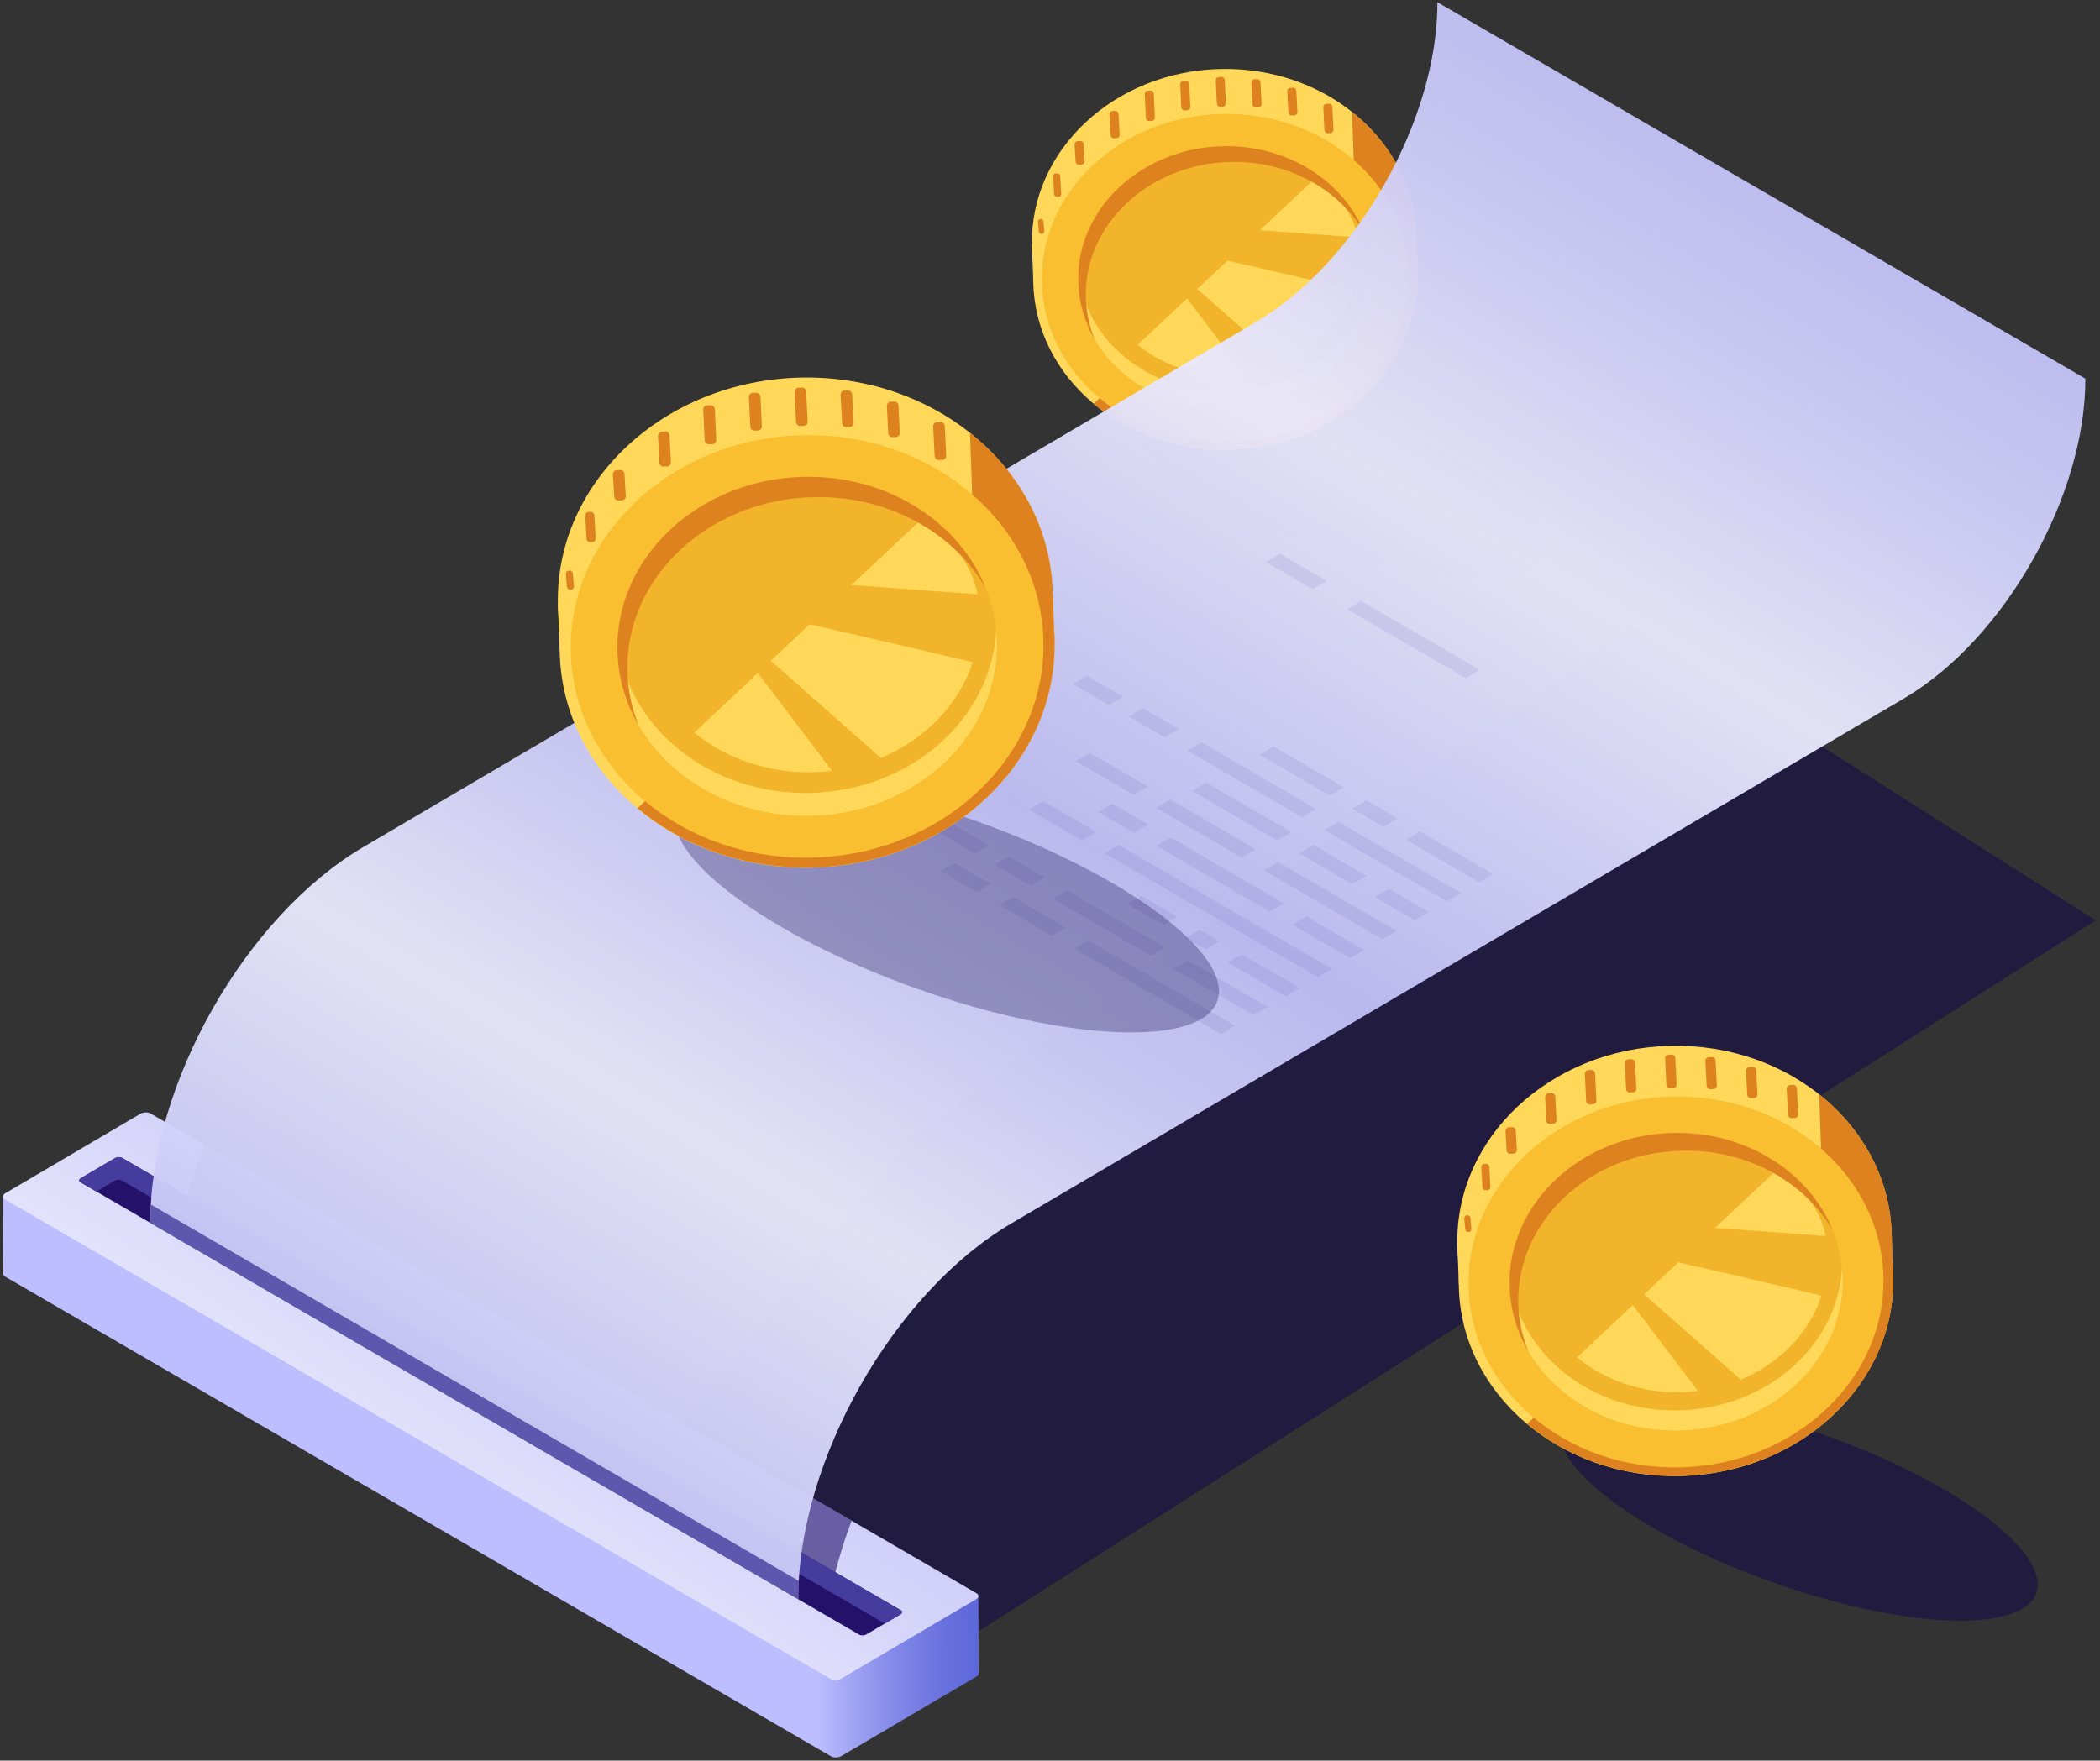 <svg width="378" height="317" viewBox="0 0 378 317" fill="none" xmlns="http://www.w3.org/2000/svg">
<rect x="0" y="0" width="378" height="317" fill="#333333" stroke="none"/>
<path opacity="0.5" d="M172.897 295.775L377.234 165.707L294.008 112.809L164.452 204.207L105.666 278.394L172.897 295.775Z" fill="#0F054C"/>
<path opacity="0.5" d="M277.931 99.587C280.173 93.1 265.056 81.841 244.166 74.438C223.277 67.036 204.526 66.294 202.284 72.781C200.042 79.269 215.159 90.528 236.048 97.93C256.938 105.332 275.689 106.074 277.931 99.587Z" fill="#0F054C"/>
<path d="M255.182 49.204L254.909 42.528L253.39 38.621L252.417 41.851L255.182 49.204Z" fill="#DD821F"/>
<path d="M185.991 50.482L185.733 43.93C185.733 43.93 191.202 49.452 191.202 49.59C191.217 49.713 185.991 50.482 185.991 50.482Z" fill="#FFD85A"/>
<path d="M221.065 69.892C240.174 69.431 255.319 59.602 254.924 42.512C254.514 25.439 238.701 11.964 219.607 12.426C200.498 12.887 185.353 27.1 185.748 44.189C186.143 61.278 201.956 70.369 221.065 69.892Z" fill="#FFD85A"/>
<path d="M221.307 80.975C240.412 80.512 255.573 66.292 255.17 49.214C254.767 32.135 238.952 18.665 219.847 19.127C200.742 19.59 185.582 33.81 185.985 50.888C186.388 67.967 202.202 81.437 221.307 80.975Z" fill="#FFD85A"/>
<path d="M244.731 27.762C251.005 33.191 254.984 40.759 255.182 49.204C255.592 66.278 240.432 80.506 221.323 80.967C211.875 81.198 203.232 78.014 196.867 72.677L244.731 27.762Z" fill="#DD821F"/>
<path d="M221.274 79.596C239.523 79.154 254.005 65.57 253.62 49.256C253.235 32.942 238.129 20.075 219.879 20.517C201.63 20.958 187.148 34.542 187.533 50.856C187.918 67.17 203.024 80.037 221.274 79.596Z" fill="#F9BF30"/>
<path d="M221.137 73.765C235.789 73.411 247.416 62.507 247.107 49.411C246.797 36.316 234.669 25.987 220.018 26.342C205.366 26.697 193.739 37.6 194.048 50.696C194.358 63.792 206.486 74.12 221.137 73.765Z" fill="#F2B42A"/>
<path d="M194.057 50.681C194.042 50.142 194.057 49.604 194.087 49.066C195.303 61.386 207.029 70.862 221.065 70.523C235.116 70.185 246.372 60.14 246.995 47.773C247.04 48.312 247.086 48.835 247.101 49.389C247.405 62.478 235.784 73.384 221.141 73.753C206.498 74.107 194.376 63.77 194.057 50.681Z" fill="#FFD85A"/>
<path d="M215.506 52.033L220.944 46.926C226.184 48.126 235.951 50.387 243.744 52.233C241.8 58.139 237.076 63.015 230.893 65.599L215.506 52.033Z" fill="#FFD85A"/>
<path d="M224.058 67.428C223.192 67.536 222.311 67.597 221.414 67.628C215.004 67.782 209.156 65.659 204.781 62.075L213.668 53.738L224.058 67.428Z" fill="#FFD85A"/>
<path d="M226.777 41.45L237.03 31.836C240.478 34.882 243.562 38.25 244.397 42.742L226.777 41.45Z" fill="#FFD85A"/>
<path d="M221.414 29.159C206.771 29.513 195.136 40.419 195.455 53.524C195.515 56.185 196.077 58.708 197.034 61.076C195.227 57.969 194.163 54.447 194.072 50.694C193.769 37.604 205.389 26.698 220.032 26.329C231.713 26.052 241.784 32.559 245.551 41.849C241.04 34.097 231.865 28.898 221.414 29.159Z" fill="#DD821F"/>
<path d="M254.909 42.526C254.969 45.064 255.197 46.909 254.605 49.278C253.845 46.771 252.19 39.28 252.19 39.28L249.562 33.327L247.374 31.497L243.668 28.759L243.364 20.176C250.276 25.652 254.711 33.589 254.909 42.526Z" fill="#DD821F"/>
<path d="M187.981 41.653L187.829 39.899C187.829 39.653 187.632 39.453 187.389 39.453H187.252C187.024 39.453 186.827 39.669 186.842 39.915L186.994 41.668C186.994 41.914 187.191 42.114 187.434 42.114H187.571C187.799 42.114 187.981 41.899 187.981 41.653Z" fill="#DD821F"/>
<path d="M191.019 34.9L190.837 31.731C190.837 31.439 190.609 31.208 190.336 31.223H190.032C189.758 31.223 189.561 31.47 189.561 31.762L189.743 34.93C189.743 35.223 189.971 35.438 190.244 35.438H190.548C190.807 35.438 191.019 35.192 191.019 34.9Z" fill="#DD821F"/>
<path d="M195.227 29.025L195.045 25.964C195.029 25.641 194.786 25.38 194.483 25.395L193.951 25.411C193.647 25.411 193.419 25.687 193.419 26.011L193.601 29.071C193.617 29.395 193.86 29.656 194.164 29.641L194.695 29.625C194.999 29.625 195.242 29.348 195.227 29.025Z" fill="#DD821F"/>
<path d="M201.531 24.269L201.333 20.546C201.318 20.223 201.075 19.962 200.771 19.977L200.24 19.993C199.936 19.993 199.708 20.27 199.708 20.593L199.905 24.315C199.921 24.638 200.164 24.899 200.467 24.884L200.999 24.869C201.303 24.869 201.546 24.592 201.531 24.269Z" fill="#DD821F"/>
<path d="M207.88 21.162L207.683 16.886C207.667 16.563 207.424 16.302 207.121 16.317L206.589 16.332C206.285 16.332 206.057 16.609 206.057 16.932L206.255 21.209C206.27 21.532 206.513 21.793 206.817 21.778L207.348 21.762C207.652 21.747 207.88 21.485 207.88 21.162Z" fill="#DD821F"/>
<path d="M214.26 19.259L214.063 15.136C214.063 14.813 213.804 14.552 213.501 14.567L212.969 14.582C212.665 14.582 212.437 14.859 212.437 15.182L212.635 19.305C212.65 19.628 212.893 19.889 213.197 19.874L213.728 19.858C214.017 19.858 214.26 19.581 214.26 19.259Z" fill="#DD821F"/>
<path d="M220.655 18.609L220.458 14.425C220.442 14.102 220.199 13.841 219.895 13.856L219.364 13.871C219.06 13.871 218.832 14.148 218.832 14.471L219.03 18.655C219.045 18.978 219.288 19.24 219.592 19.224L220.123 19.209C220.427 19.194 220.67 18.932 220.655 18.609Z" fill="#DD821F"/>
<path d="M227.08 18.742L226.883 14.82C226.868 14.497 226.625 14.235 226.321 14.251L225.789 14.266C225.485 14.266 225.258 14.543 225.258 14.866L225.455 18.788C225.47 19.111 225.713 19.373 226.017 19.357L226.549 19.342C226.853 19.327 227.08 19.065 227.08 18.742Z" fill="#DD821F"/>
<path d="M233.536 20.162L233.339 16.378C233.323 16.055 233.08 15.794 232.777 15.809L232.245 15.825C231.941 15.825 231.713 16.102 231.713 16.424L231.911 20.224C231.926 20.547 232.169 20.808 232.473 20.793L233.004 20.777C233.308 20.762 233.536 20.485 233.536 20.162Z" fill="#DD821F"/>
<path d="M240.022 23.364L239.825 19.257C239.825 18.934 239.567 18.673 239.263 18.688L238.731 18.703C238.427 18.703 238.199 18.98 238.199 19.303L238.397 23.41C238.412 23.733 238.655 23.995 238.959 23.98L239.491 23.964C239.794 23.949 240.037 23.687 240.022 23.364Z" fill="#DD821F"/>
<path d="M0.536 215.499L0.581 229.343H0.596C0.581 229.527 0.688 229.712 0.916 229.85L149.596 316.234C150.082 316.511 150.933 316.481 151.479 316.157L175.708 301.899C175.981 301.745 176.118 301.545 176.148 301.345V301.329C176.148 301.314 176.148 301.299 176.148 301.283L176.103 287.301L164.345 294.1L27.164 214.391C26.678 214.115 25.827 214.145 25.28 214.468L16.971 219.36L0.536 215.499Z" fill="url(#paint0_linear_203_867)"/>
<path d="M27.103 200.484L175.784 286.868C176.27 287.145 176.209 287.652 175.647 287.975L151.419 302.234C150.857 302.557 150.021 302.604 149.535 302.311L0.855 215.927C0.369 215.65 0.429 215.143 0.991 214.82L25.22 200.561C25.782 200.238 26.617 200.191 27.103 200.484Z" fill="url(#paint1_linear_203_867)"/>
<path opacity="0.6" d="M32.48 221.298L149.307 287.932C150.173 283.24 151.525 278.487 153.302 273.796L36.688 206.039C34.759 211.1 33.331 216.253 32.48 221.298Z" fill="#24126A"/>
<path d="M21.954 208.466L162.143 289.928C162.477 290.128 162.432 290.467 162.052 290.682L155.961 294.266C155.581 294.497 155.004 294.512 154.669 294.327L14.48 212.865C14.146 212.665 14.192 212.327 14.571 212.112L20.663 208.528C21.042 208.297 21.635 208.282 21.954 208.466Z" fill="#24126A"/>
<path d="M14.495 212.868L17.351 214.529L20.632 212.591C21.012 212.36 21.589 212.345 21.923 212.529L159.272 292.33L162.067 290.684C162.447 290.454 162.492 290.115 162.158 289.931L21.969 208.469C21.635 208.269 21.058 208.299 20.678 208.53L14.587 212.114C14.192 212.329 14.161 212.668 14.495 212.868Z" fill="#453C9E"/>
<path opacity="0.96" d="M375.366 68.171L258.737 0.398C258.797 21.564 244.184 47.328 226.123 57.957L65.397 152.509C44.162 164.999 26.997 195.286 27.058 220.158L143.687 287.931C143.626 263.058 160.791 232.772 182.027 220.281L342.753 125.729C360.814 115.101 375.411 89.336 375.366 68.171Z" fill="url(#paint2_linear_203_867)"/>
<path opacity="0.8" d="M27.058 220.174L143.687 287.947C143.687 286.855 143.733 285.747 143.793 284.64H143.778L27.164 216.883C27.088 217.975 27.058 219.082 27.058 220.174Z" fill="#453C9E"/>
<g opacity="0.32">
<path opacity="0.32" d="M195.941 169.352L222.356 184.703L219.82 186.195L193.404 170.844L195.941 169.352Z" fill="#453C9E"/>
<path opacity="0.32" d="M182.391 161.477L191.9 167.014L189.363 168.506L179.854 162.984L182.391 161.477Z" fill="#453C9E"/>
<path opacity="0.32" d="M171.895 155.383L178.351 159.136L175.814 160.628L169.358 156.875L171.895 155.383Z" fill="#453C9E"/>
<path opacity="0.32" d="M213.774 172.922L228.159 181.29L225.622 182.782L211.222 174.414L213.774 172.922Z" fill="#453C9E"/>
<path opacity="0.32" d="M192.098 160.324L209.733 170.584L207.197 172.076L189.546 161.832L192.098 160.324Z" fill="#453C9E"/>
<path opacity="0.32" d="M181.601 154.23L188.057 157.984L185.52 159.476L179.049 155.722L181.601 154.23Z" fill="#453C9E"/>
<path opacity="0.32" d="M171.606 148.418L178.062 152.187L175.525 153.679L169.07 149.925L171.606 148.418Z" fill="#453C9E"/>
<path opacity="0.32" d="M223.556 171.828L233.961 177.873L231.425 179.365L221.004 173.32L223.556 171.828Z" fill="#453C9E"/>
<path opacity="0.32" d="M215.961 167.414L219.516 169.475L216.979 170.967L213.409 168.906L215.961 167.414Z" fill="#453C9E"/>
<path opacity="0.32" d="M205.465 161.305L211.921 165.058L209.384 166.55L202.913 162.797L205.465 161.305Z" fill="#453C9E"/>
<path opacity="0.32" d="M201.333 152.125L239.779 174.459L237.227 175.951L198.797 153.617L201.333 152.125Z" fill="#453C9E"/>
<path opacity="0.32" d="M187.784 144.25L197.293 149.772L194.756 151.28L185.247 145.742L187.784 144.25Z" fill="#453C9E"/>
<path opacity="0.32" d="M235.162 164.984L245.582 171.045L243.03 172.537L232.625 166.492L235.162 164.984Z" fill="#453C9E"/>
<path opacity="0.32" d="M210.721 150.785L231.121 162.644L228.584 164.137L208.184 152.277L210.721 150.785Z" fill="#453C9E"/>
<path opacity="0.32" d="M200.224 144.695L206.68 148.448L204.143 149.941L197.688 146.187L200.224 144.695Z" fill="#453C9E"/>
<path opacity="0.32" d="M230.073 155.246L251.385 167.629L248.848 169.121L227.536 156.738L230.073 155.246Z" fill="#453C9E"/>
<path opacity="0.32" d="M210.63 143.941L226.032 152.894L223.496 154.401L208.093 145.449L210.63 143.941Z" fill="#453C9E"/>
<path opacity="0.32" d="M196.184 135.559L206.589 141.604L204.052 143.096L193.632 137.051L196.184 135.559Z" fill="#453C9E"/>
<path opacity="0.32" d="M249.987 160.031L257.187 164.215L254.65 165.707L247.45 161.523L249.987 160.031Z" fill="#453C9E"/>
<path opacity="0.32" d="M236.437 152.156L245.962 157.694L243.41 159.186L233.901 153.648L236.437 152.156Z" fill="#453C9E"/>
<path opacity="0.32" d="M217.085 140.91L232.412 149.816L229.875 151.308L214.549 142.402L217.085 140.91Z" fill="#453C9E"/>
<path opacity="0.32" d="M240.949 147.988L262.99 160.801L260.453 162.293L238.412 149.48L240.949 147.988Z" fill="#453C9E"/>
<path opacity="0.32" d="M216.25 133.637L236.908 145.65L234.372 147.142L213.713 135.144L216.25 133.637Z" fill="#453C9E"/>
<path opacity="0.32" d="M205.754 127.543L212.225 131.296L209.673 132.788L203.217 129.035L205.754 127.543Z" fill="#453C9E"/>
<path opacity="0.32" d="M195.683 121.684L202.138 125.437L199.602 126.929L193.146 123.176L195.683 121.684Z" fill="#453C9E"/>
<path opacity="0.32" d="M255.592 149.711L268.792 157.386L266.256 158.878L253.055 151.203L255.592 149.711Z" fill="#453C9E"/>
<path opacity="0.32" d="M142.35 138.218L124.046 127.574L121.494 129.066L139.813 139.711L142.35 138.218Z" fill="#453C9E"/>
<path opacity="0.32" d="M144.234 132.528L129.849 124.16L127.312 125.652L141.697 134.02L144.234 132.528Z" fill="#453C9E"/>
<path opacity="0.32" d="M146.072 126.791L135.651 120.746L133.115 122.238L143.52 128.298L146.072 126.791Z" fill="#453C9E"/>
<path opacity="0.32" d="M156.599 126.127L141.454 117.328L138.917 118.82L154.062 127.619L156.599 126.127Z" fill="#453C9E"/>
<path opacity="0.32" d="M157.677 119.963L147.257 113.918L144.72 115.41L155.14 121.47L157.677 119.963Z" fill="#453C9E"/>
<path opacity="0.32" d="M166.275 118.176L153.074 110.5L150.523 111.992L163.738 119.668L166.275 118.176Z" fill="#453C9E"/>
<path opacity="0.32" d="M166.077 111.27L158.877 107.086L156.325 108.578L163.525 112.762L166.077 111.27Z" fill="#453C9E"/>
<path opacity="0.32" d="M178.624 111.778L164.68 103.672L162.143 105.164L176.087 113.27L178.624 111.778Z" fill="#453C9E"/>
<path opacity="0.32" d="M183.698 107.929L170.482 100.254L167.946 101.746L181.146 109.422L183.698 107.929Z" fill="#453C9E"/>
<path opacity="0.32" d="M245.946 144.094L251.552 147.355L249.015 148.862L243.395 145.586L245.946 144.094Z" fill="#453C9E"/>
<path opacity="0.32" d="M229.253 134.406L241.906 141.759L239.369 143.251L226.716 135.898L229.253 134.406Z" fill="#453C9E"/>
<path opacity="0.32" d="M245.05 108.211L266.392 120.609L263.84 122.101L242.513 109.703L245.05 108.211Z" fill="#453C9E"/>
<path opacity="0.32" d="M230.437 99.719L238.838 104.595L236.301 106.087L227.901 101.211L230.437 99.719Z" fill="#453C9E"/>
</g>
<path opacity="0.3" d="M219.125 180.194C222.013 171.838 202.547 157.338 175.647 147.806C148.748 138.274 124.601 137.321 121.714 145.676C118.826 154.031 138.292 168.532 165.191 178.064C192.091 187.595 216.238 188.549 219.125 180.194Z" fill="#0F054C"/>
<path d="M189.819 115.304L189.485 106.706L187.51 101.676L186.265 105.844L189.819 115.304Z" fill="#DD821F"/>
<path d="M100.745 116.949L100.41 108.52C100.41 108.52 107.459 115.641 107.459 115.811C107.474 115.98 100.745 116.949 100.745 116.949Z" fill="#FFD85A"/>
<path d="M145.89 141.958C170.482 141.358 190.001 128.699 189.47 106.718C188.953 84.738 168.599 67.403 144.006 67.987C119.413 68.587 99.894 86.891 100.426 108.872C100.942 130.852 121.297 142.543 145.89 141.958Z" fill="#FFD85A"/>
<path d="M146.215 156.213C170.805 155.618 190.318 137.311 189.799 115.324C189.28 93.337 168.925 75.995 144.335 76.59C119.746 77.185 100.232 95.492 100.751 117.48C101.27 139.467 121.625 156.809 146.215 156.213Z" fill="#FFD85A"/>
<path d="M176.376 87.707C184.457 94.706 189.576 104.427 189.819 115.302C190.336 137.283 170.832 155.587 146.239 156.187C134.072 156.479 122.953 152.388 114.75 145.512L176.376 87.707Z" fill="#DD821F"/>
<path d="M146.176 154.42C169.667 153.852 188.308 136.365 187.813 115.363C187.317 94.361 167.871 77.796 144.38 78.365C120.889 78.933 102.247 96.42 102.743 117.422C103.239 138.425 122.685 154.989 146.176 154.42Z" fill="#F9BF30"/>
<path d="M145.997 146.92C164.859 146.463 179.827 132.427 179.429 115.569C179.031 98.712 163.418 85.416 144.556 85.872C125.694 86.329 110.726 100.365 111.124 117.223C111.522 134.081 127.135 147.377 145.997 146.92Z" fill="#F2B42A"/>
<path d="M111.135 117.21C111.119 116.518 111.135 115.826 111.18 115.134C112.745 130.993 127.844 143.206 145.92 142.76C163.996 142.329 178.487 129.408 179.308 113.473C179.368 114.165 179.429 114.842 179.444 115.549C179.839 132.408 164.877 146.451 146.011 146.913C127.145 147.374 111.545 134.069 111.135 117.21Z" fill="#FFD85A"/>
<path d="M138.735 118.966L145.738 112.398C152.482 113.952 165.059 116.844 175.1 119.243C172.609 126.857 166.518 133.133 158.558 136.456L138.735 118.966Z" fill="#FFD85A"/>
<path d="M149.763 138.777C148.654 138.915 147.515 139.007 146.376 139.038C138.127 139.238 130.578 136.5 124.973 131.901L136.411 121.18L149.763 138.777Z" fill="#FFD85A"/>
<path d="M153.257 105.335L166.457 92.953C170.892 96.876 174.857 101.213 175.935 106.997L153.257 105.335Z" fill="#FFD85A"/>
<path d="M146.36 89.505C127.494 89.966 112.532 103.995 112.927 120.868C113.003 124.283 113.717 127.56 114.947 130.59C112.623 126.59 111.241 122.053 111.135 117.223C110.74 100.364 125.702 86.321 144.568 85.859C159.606 85.49 172.578 93.873 177.409 105.84C171.606 95.858 159.819 89.182 146.36 89.505Z" fill="#DD821F"/>
<path d="M189.485 106.701C189.561 109.978 189.865 112.347 189.105 115.408C188.118 112.177 185.991 102.533 185.991 102.533L182.604 94.873L179.778 92.519L174.994 88.997L174.599 77.938C183.5 84.982 189.212 95.211 189.485 106.701Z" fill="#DD821F"/>
<path d="M103.297 105.577L103.114 103.316C103.099 102.993 102.856 102.731 102.552 102.747H102.385C102.081 102.747 101.854 103.024 101.854 103.347L102.036 105.608C102.051 105.931 102.294 106.192 102.598 106.177H102.765C103.069 106.177 103.312 105.9 103.297 105.577Z" fill="#DD821F"/>
<path d="M107.216 96.906L106.988 92.829C106.973 92.46 106.699 92.168 106.35 92.168L105.955 92.183C105.605 92.199 105.347 92.491 105.347 92.876L105.575 96.952C105.59 97.321 105.864 97.613 106.213 97.613L106.608 97.598C106.957 97.582 107.231 97.275 107.216 96.906Z" fill="#DD821F"/>
<path d="M112.638 89.321L112.411 85.368C112.395 84.952 112.076 84.614 111.697 84.629L111.013 84.645C110.618 84.66 110.314 84.999 110.33 85.414L110.557 89.367C110.573 89.782 110.892 90.121 111.271 90.105L111.955 90.09C112.335 90.09 112.654 89.751 112.638 89.321Z" fill="#DD821F"/>
<path d="M120.765 83.214L120.522 78.43C120.507 78.015 120.188 77.677 119.808 77.692L119.125 77.707C118.73 77.723 118.426 78.061 118.441 78.476L118.684 83.26C118.699 83.675 119.018 84.014 119.398 83.999L120.082 83.983C120.461 83.983 120.765 83.629 120.765 83.214Z" fill="#DD821F"/>
<path d="M128.922 79.199L128.664 73.692C128.649 73.277 128.33 72.938 127.95 72.954L127.266 72.969C126.872 72.984 126.568 73.323 126.583 73.738L126.841 79.245C126.856 79.66 127.175 79.999 127.555 79.983L128.239 79.968C128.634 79.968 128.937 79.614 128.922 79.199Z" fill="#DD821F"/>
<path d="M137.14 76.749L136.882 71.458C136.867 71.042 136.548 70.704 136.168 70.719L135.484 70.735C135.089 70.75 134.785 71.088 134.801 71.504L135.059 76.795C135.074 77.21 135.393 77.549 135.773 77.533L136.456 77.518C136.836 77.503 137.14 77.164 137.14 76.749Z" fill="#DD821F"/>
<path d="M145.373 75.908L145.115 70.524C145.1 70.109 144.781 69.77 144.401 69.786L143.717 69.801C143.322 69.816 143.019 70.155 143.034 70.57L143.292 75.954C143.307 76.369 143.626 76.707 144.006 76.692L144.69 76.677C145.085 76.677 145.388 76.338 145.373 75.908Z" fill="#DD821F"/>
<path d="M153.652 76.093L153.393 71.047C153.378 70.632 153.059 70.294 152.679 70.309L151.996 70.325C151.601 70.34 151.297 70.678 151.312 71.094L151.571 76.139C151.586 76.554 151.905 76.892 152.285 76.877L152.968 76.862C153.348 76.862 153.652 76.508 153.652 76.093Z" fill="#DD821F"/>
<path d="M161.961 77.924L161.718 73.047C161.702 72.632 161.383 72.294 161.004 72.309L160.32 72.325C159.925 72.34 159.621 72.678 159.637 73.094L159.88 77.97C159.895 78.385 160.214 78.723 160.594 78.708L161.277 78.693C161.657 78.693 161.961 78.339 161.961 77.924Z" fill="#DD821F"/>
<path d="M170.315 82.026L170.057 76.735C170.042 76.32 169.723 75.981 169.343 75.997L168.659 76.012C168.265 76.027 167.961 76.366 167.976 76.781L168.234 82.072C168.249 82.488 168.568 82.826 168.948 82.811L169.632 82.795C170.011 82.795 170.33 82.457 170.315 82.026Z" fill="#DD821F"/>
<path opacity="0.5" d="M366.521 286.797C369.056 279.46 351.969 266.729 328.356 258.362C304.743 249.995 283.545 249.159 281.01 256.496C278.474 263.833 295.561 276.564 319.174 284.932C342.788 293.299 363.985 294.134 366.521 286.797Z" fill="#0F054C"/>
<path d="M340.793 229.831L340.505 222.293L338.773 217.879L337.664 221.524L340.793 229.831Z" fill="#DD821F"/>
<path d="M262.595 231.278L262.306 223.879C262.306 223.879 268.489 230.124 268.489 230.278C268.504 230.416 262.595 231.278 262.595 231.278Z" fill="#FFD85A"/>
<path d="M302.241 253.229C323.826 252.706 340.96 241.585 340.505 222.296C340.049 202.992 322.17 187.779 300.585 188.302C279 188.825 261.866 204.899 262.321 224.203C262.777 243.492 280.64 253.752 302.241 253.229Z" fill="#FFD85A"/>
<path d="M302.507 265.759C324.094 265.237 341.225 249.164 340.769 229.861C340.313 210.557 322.444 195.332 300.856 195.855C279.269 196.377 262.138 212.45 262.594 231.753C263.05 251.057 280.919 266.282 302.507 265.759Z" fill="#FFD85A"/>
<path d="M328.99 205.605C336.084 211.743 340.581 220.295 340.793 229.832C341.249 249.136 324.114 265.21 302.529 265.733C291.851 265.995 282.084 262.395 274.883 256.366L328.99 205.605Z" fill="#DD821F"/>
<path d="M302.468 264.2C323.091 263.7 339.457 248.349 339.021 229.912C338.586 211.474 321.515 196.933 300.892 197.432C280.269 197.931 263.904 213.282 264.339 231.72C264.774 250.157 281.845 264.699 302.468 264.2Z" fill="#F9BF30"/>
<path d="M302.319 257.606C318.874 257.205 332.012 244.88 331.662 230.078C331.313 215.275 317.609 203.6 301.053 204.001C284.498 204.402 271.361 216.726 271.71 231.529C272.06 246.332 285.764 258.007 302.319 257.606Z" fill="#F2B42A"/>
<path d="M271.724 231.507C271.709 230.892 271.724 230.292 271.754 229.676C273.137 243.597 286.382 254.318 302.256 253.933C318.13 253.549 330.859 242.213 331.573 228.23C331.634 228.83 331.679 229.446 331.694 230.046C332.044 244.843 318.904 257.179 302.347 257.579C285.775 257.994 272.073 246.319 271.724 231.507Z" fill="#FFD85A"/>
<path d="M295.952 233.046L302.104 227.277C308.028 228.631 319.056 231.184 327.882 233.276C325.694 239.952 320.347 245.474 313.36 248.397L295.952 233.046Z" fill="#FFD85A"/>
<path d="M305.628 250.443C304.656 250.566 303.653 250.643 302.651 250.674C295.405 250.843 288.782 248.443 283.861 244.398L293.901 234.984L305.628 250.443Z" fill="#FFD85A"/>
<path d="M308.697 221.078L320.287 210.219C324.175 213.664 327.669 217.464 328.611 222.54L308.697 221.078Z" fill="#FFD85A"/>
<path d="M302.636 207.186C286.079 207.586 272.939 219.907 273.289 234.72C273.365 237.719 273.987 240.58 275.066 243.257C273.015 239.734 271.815 235.75 271.724 231.52C271.375 216.723 284.514 204.387 301.071 203.987C314.271 203.664 325.664 211.032 329.902 221.522C324.813 212.754 314.454 206.894 302.636 207.186Z" fill="#DD821F"/>
<path d="M340.505 222.296C340.565 225.172 340.839 227.249 340.17 229.941C339.305 227.11 337.436 218.635 337.436 218.635L334.459 211.898L331.983 209.837L327.791 206.745L327.441 197.039C335.249 203.223 340.262 212.19 340.505 222.296Z" fill="#DD821F"/>
<path d="M264.843 221.297L264.676 219.312C264.676 219.02 264.448 218.805 264.19 218.805H264.038C263.78 218.805 263.567 219.051 263.567 219.328L263.734 221.312C263.734 221.604 263.962 221.82 264.22 221.82H264.372C264.63 221.82 264.843 221.589 264.843 221.297Z" fill="#DD821F"/>
<path d="M268.276 213.681L268.078 210.113C268.063 209.79 267.82 209.528 267.516 209.544L267.167 209.559C266.863 209.559 266.635 209.836 266.635 210.159L266.833 213.727C266.848 214.05 267.091 214.312 267.395 214.297L267.744 214.281C268.048 214.281 268.276 214.004 268.276 213.681Z" fill="#DD821F"/>
<path d="M273.03 207.041L272.833 203.58C272.818 203.211 272.544 202.919 272.195 202.934L271.602 202.95C271.268 202.965 270.995 203.257 270.995 203.626L271.192 207.087C271.208 207.456 271.481 207.749 271.83 207.733L272.423 207.718C272.772 207.703 273.046 207.41 273.03 207.041Z" fill="#DD821F"/>
<path d="M280.17 201.67L279.957 197.471C279.942 197.102 279.668 196.809 279.319 196.825L278.727 196.84C278.392 196.856 278.119 197.148 278.119 197.517L278.332 201.716C278.347 202.085 278.62 202.378 278.97 202.362L279.562 202.347C279.911 202.332 280.17 202.039 280.17 201.67Z" fill="#DD821F"/>
<path d="M287.339 198.148L287.112 193.303C287.096 192.934 286.823 192.641 286.474 192.657L285.881 192.672C285.547 192.688 285.274 192.98 285.274 193.349L285.501 198.194C285.517 198.563 285.79 198.856 286.139 198.84L286.732 198.825C287.081 198.81 287.339 198.517 287.339 198.148Z" fill="#DD821F"/>
<path d="M294.539 195.995L294.312 191.35C294.296 190.981 294.023 190.688 293.674 190.704L293.081 190.719C292.747 190.734 292.474 191.027 292.474 191.396L292.701 196.041C292.717 196.41 292.99 196.702 293.339 196.687L293.932 196.672C294.281 196.672 294.555 196.364 294.539 195.995Z" fill="#DD821F"/>
<path d="M301.785 195.256L301.557 190.533C301.542 190.164 301.269 189.872 300.919 189.887L300.327 189.903C299.993 189.918 299.719 190.21 299.719 190.579L299.947 195.302C299.962 195.671 300.236 195.963 300.585 195.948L301.178 195.932C301.512 195.932 301.785 195.625 301.785 195.256Z" fill="#DD821F"/>
<path d="M309.031 195.405L308.803 190.975C308.788 190.606 308.514 190.313 308.165 190.329L307.573 190.344C307.238 190.359 306.965 190.652 306.965 191.021L307.193 195.451C307.208 195.82 307.481 196.112 307.831 196.097L308.423 196.082C308.773 196.082 309.046 195.774 309.031 195.405Z" fill="#DD821F"/>
<path d="M316.337 197.024L316.124 192.733C316.109 192.363 315.836 192.071 315.487 192.087L314.894 192.102C314.56 192.117 314.286 192.41 314.286 192.779L314.499 197.07C314.514 197.439 314.788 197.732 315.137 197.716L315.73 197.701C316.064 197.701 316.337 197.393 316.337 197.024Z" fill="#DD821F"/>
<path d="M323.674 200.62L323.446 195.975C323.431 195.606 323.158 195.313 322.808 195.329L322.216 195.344C321.882 195.359 321.608 195.652 321.608 196.021L321.836 200.666C321.851 201.035 322.125 201.328 322.474 201.312L323.066 201.297C323.416 201.297 323.674 200.989 323.674 200.62Z" fill="#DD821F"/>
<defs>
<linearGradient id="paint0_linear_203_867" x1="182.517" y1="263.473" x2="20.781" y2="266.557" gradientUnits="userSpaceOnUse">
<stop stop-color="#5761D7"/>
<stop offset="0.04" stop-color="#5C66D9"/>
<stop offset="0.087" stop-color="#6A73DF"/>
<stop offset="0.137" stop-color="#8289E8"/>
<stop offset="0.19" stop-color="#A3A7F5"/>
<stop offset="0.224" stop-color="#BCBEFF"/>
</linearGradient>
<linearGradient id="paint1_linear_203_867" x1="134.49" y1="178.729" x2="71.271" y2="275.764" gradientUnits="userSpaceOnUse">
<stop stop-color="#C0BFF6"/>
<stop offset="0.294" stop-color="#C5C4F7"/>
<stop offset="0.64" stop-color="#D3D2F9"/>
<stop offset="1" stop-color="#E9E9FD"/>
</linearGradient>
<linearGradient id="paint2_linear_203_867" x1="282.456" y1="2.558" x2="110.586" y2="291.747" gradientUnits="userSpaceOnUse">
<stop stop-color="#C0BFF6"/>
<stop offset="0.117" stop-color="#D0CFF9"/>
<stop offset="0.263" stop-color="#E9E9FD"/>
<stop offset="0.514" stop-color="#C0BFF6"/>
<stop offset="0.622" stop-color="#D0CFF9"/>
<stop offset="0.755" stop-color="#E9E9FD"/>
<stop offset="1" stop-color="#C0BFF6"/>
</linearGradient>
</defs>
</svg>
